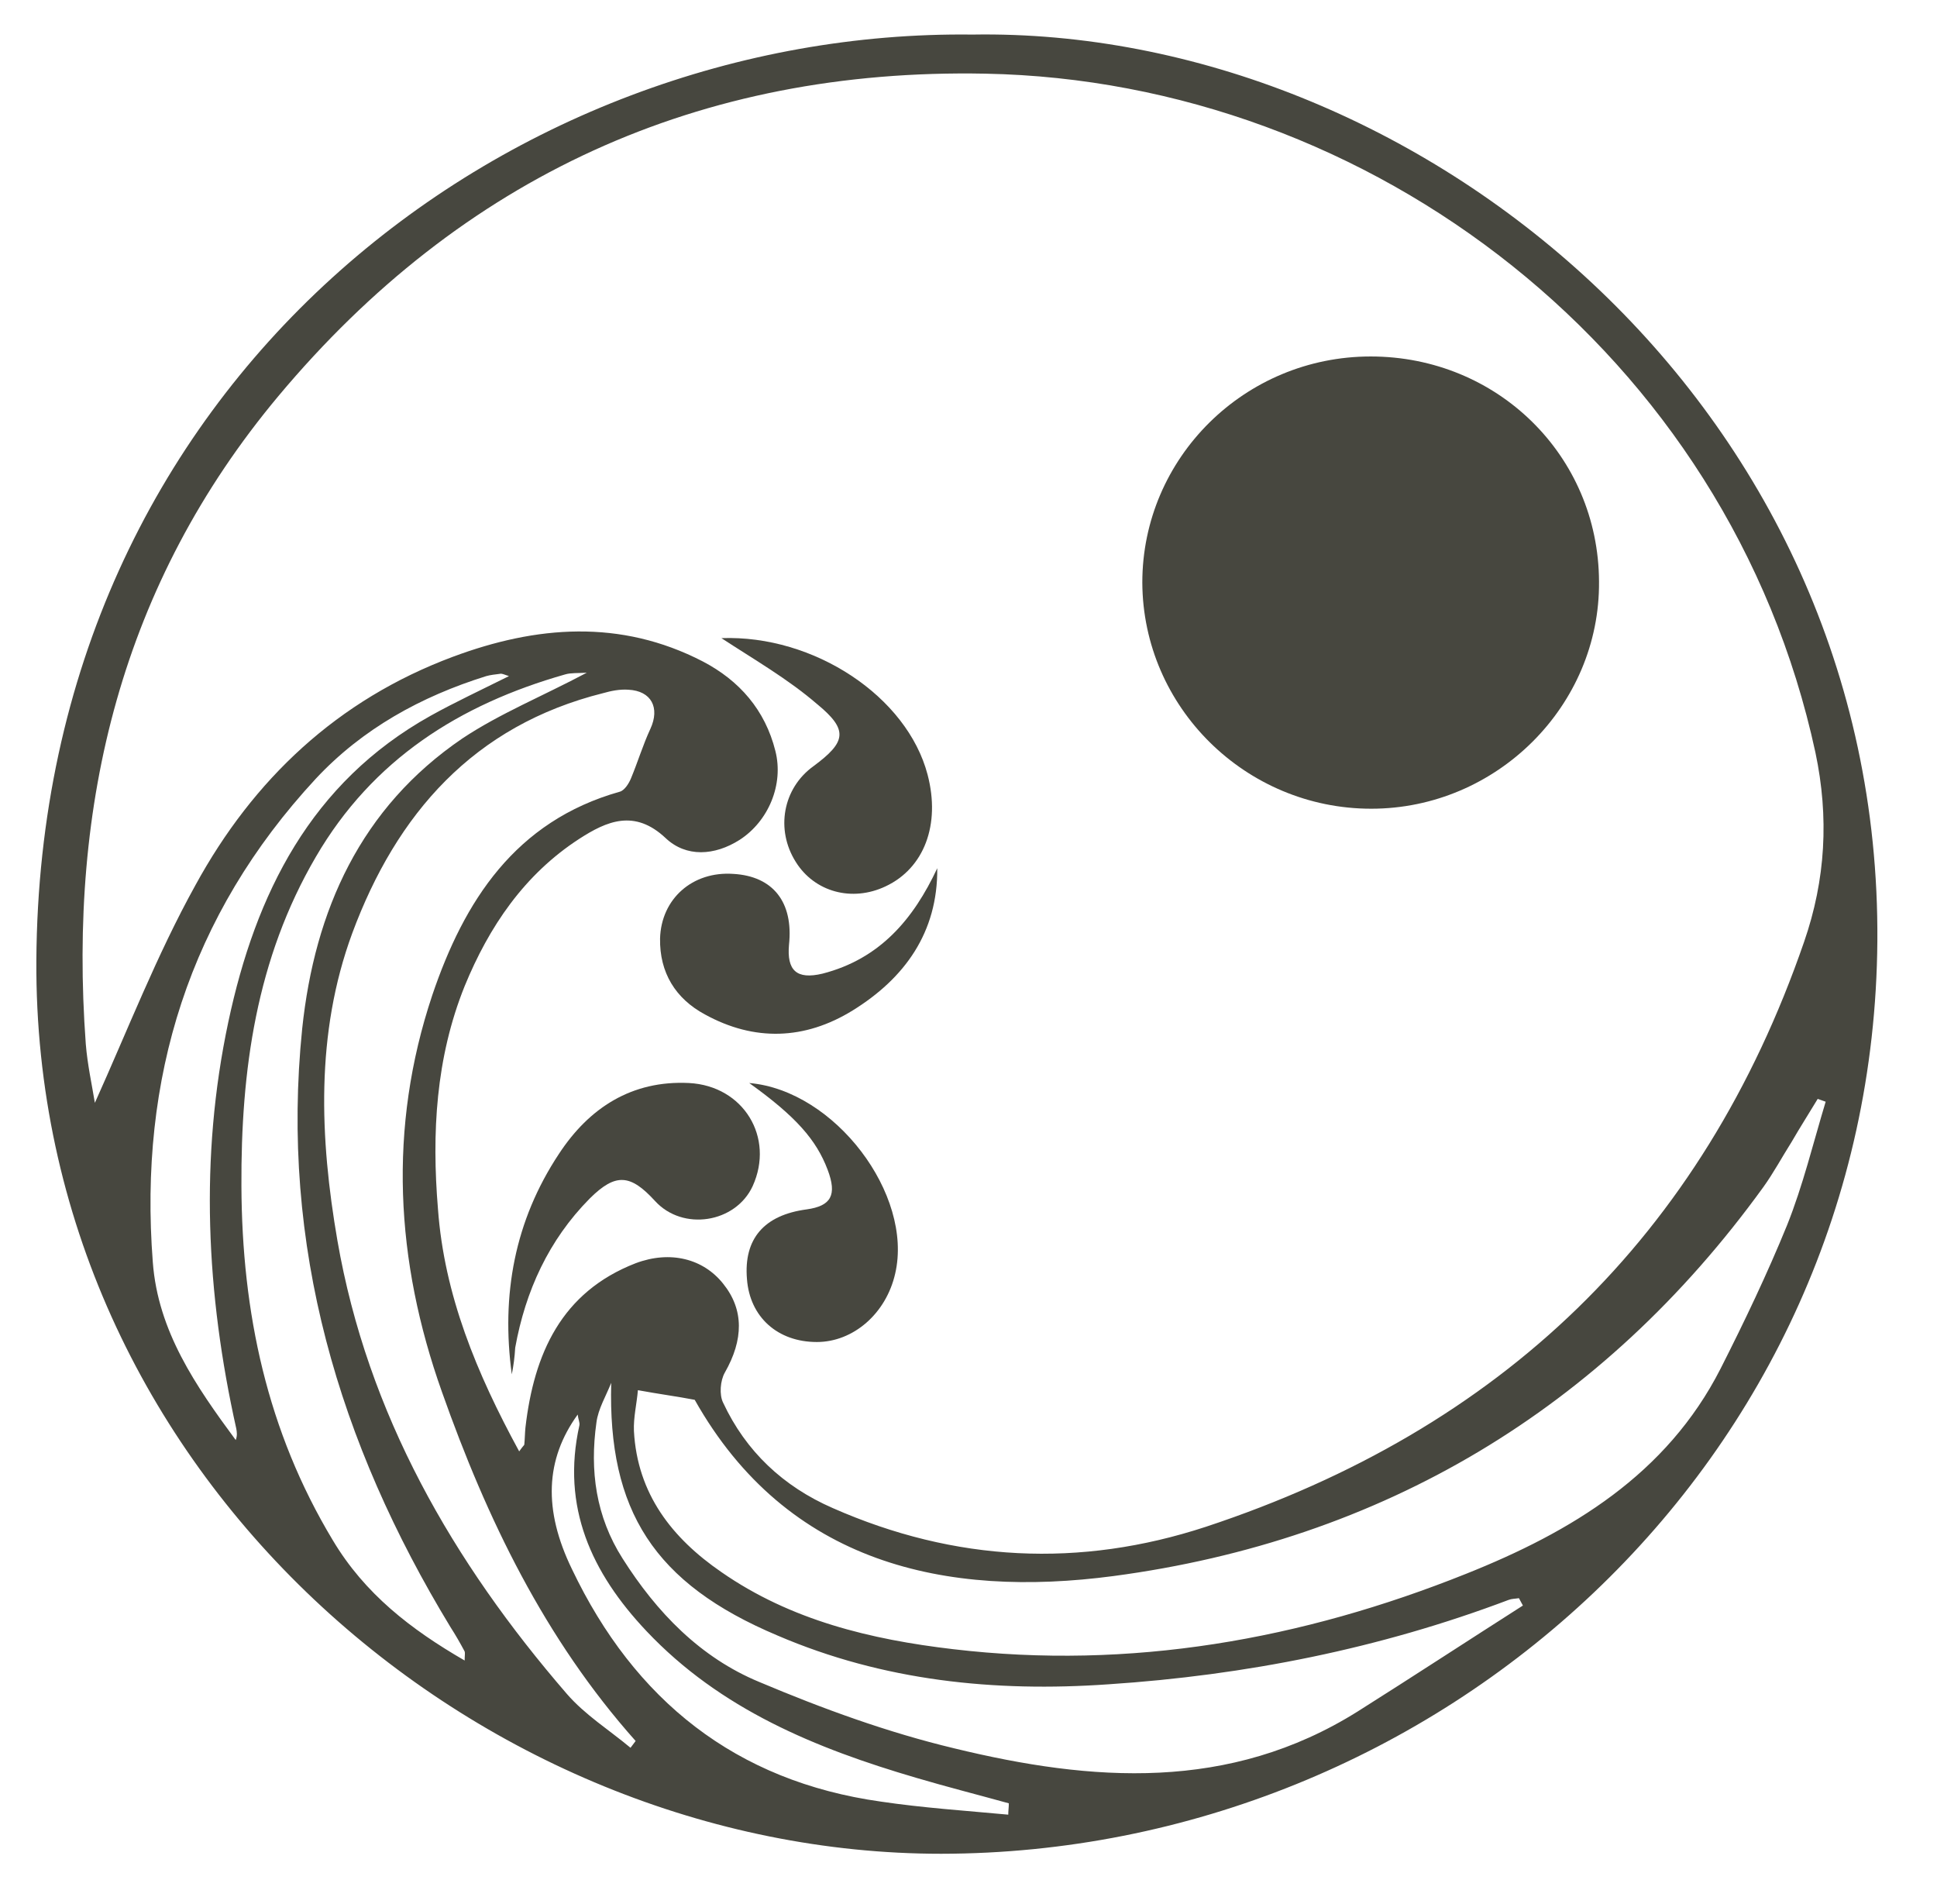 <svg width="351" height="345" viewBox="0 0 351 345" fill="none" xmlns="http://www.w3.org/2000/svg">
<path d="M176.221 6.263C256.405 4.929 340.913 73.004 340.192 170.549C339.472 265.013 260.317 335.759 170.559 335.862C86.669 335.862 6.073 266.964 6.588 174.04C7.205 69 92.228 5.237 176.221 6.263ZM94.081 262.96C94.801 261.933 95.007 261.83 95.007 261.728C95.11 260.701 95.11 259.674 95.213 258.647C96.757 245.299 101.698 234.107 115.182 228.871C121.461 226.509 127.431 228.049 131.033 232.567C134.842 237.29 134.739 242.732 131.342 248.687C130.519 250.125 130.313 252.692 131.033 254.129C135.151 262.96 141.944 269.326 150.899 273.228C173.03 282.982 195.675 284.112 218.526 276.616C271.948 258.955 308.489 224.045 326.914 170.652C330.825 159.357 331.443 148.062 328.973 136.357C313.327 63.866 248.274 14.683 178.588 13.348C126.71 12.321 83.684 32.036 50.437 71.772C22.028 105.759 12.352 145.598 15.543 189.134C15.852 192.933 16.675 196.629 17.19 199.812C23.16 186.567 28.41 173.013 35.409 160.384C45.908 141.183 61.142 126.808 82.037 119.004C97.168 113.357 112.403 112.125 127.328 119.826C134.018 123.317 138.65 128.656 140.503 136.049C142.047 142.107 139.268 148.781 134.018 152.17C129.489 155.045 124.343 155.353 120.637 151.862C114.976 146.522 109.932 148.781 104.991 151.964C95.007 158.433 88.625 167.879 84.199 178.661C78.95 191.701 78.229 205.357 79.361 219.013C80.493 234.621 86.361 248.79 94.081 262.96ZM115.593 251.871C115.388 254.335 114.77 256.799 114.873 259.263C115.491 270.661 121.769 278.67 130.725 284.83C143.282 293.558 157.796 297.049 172.721 298.795C204.836 302.594 235.922 297.049 265.669 285.138C284.712 277.54 302.004 267.17 311.783 247.969C316.106 239.446 320.223 230.821 323.826 221.991C326.708 214.804 328.561 207.103 330.825 199.607C330.311 199.402 329.899 199.299 329.384 199.094C327.84 201.661 326.193 204.228 324.649 206.897C322.9 209.67 321.356 212.545 319.503 215.112C290.373 255.362 250.435 279.08 201.748 285.549C171.486 289.554 142.665 283.393 125.887 253.616C122.696 253 119.505 252.589 115.593 251.871ZM114.255 316.661L115.182 315.429C98.713 296.946 88.213 275.179 80.082 252.179C71.641 228.46 70.303 204.33 78.332 180.304C84.096 163.259 93.36 148.781 112.3 143.442C113.123 143.237 113.947 142.004 114.358 140.978C115.593 138 116.52 134.92 117.858 132.045C119.608 128.246 118.064 125.165 113.844 124.96C112.3 124.857 110.756 125.165 109.315 125.576C85.846 131.429 71.847 147.446 63.818 169.112C57.128 187.286 57.951 206.281 61.142 224.763C66.598 256.183 82.037 282.982 102.727 306.906C106.021 310.705 110.447 313.478 114.255 316.661ZM110.756 250.536C109.829 252.897 108.388 255.259 108.079 257.723C106.844 266.451 107.976 274.768 112.814 282.366C118.99 292.121 126.916 300.335 137.621 304.75C149.047 309.576 160.884 313.888 172.927 316.763C197.837 322.821 222.746 324.67 246.009 310.089C256.096 303.723 265.978 297.254 275.962 290.888C275.757 290.478 275.448 289.964 275.242 289.554C274.624 289.656 273.904 289.656 273.389 289.862C250.023 298.692 225.731 303.518 200.822 305.161C180.235 306.598 160.06 304.545 140.915 296.33C118.476 286.884 110.138 273.638 110.756 250.536ZM106.33 121.879C104.683 121.982 103.447 121.879 102.418 122.187C83.273 127.629 67.524 137.589 57.231 155.25C46.423 173.732 43.644 193.96 43.747 214.906C43.849 237.804 48.379 259.263 60.319 279.08C66.083 288.732 74.42 295.201 84.199 300.848C84.199 299.924 84.302 299.513 84.199 299.205C83.376 297.665 82.552 296.228 81.626 294.79C61.348 261.42 50.746 225.687 54.76 186.362C57.025 164.902 65.362 146.317 83.787 133.79C90.581 129.272 98.404 126.089 106.33 121.879ZM92.228 122.496C91.301 122.187 90.89 121.982 90.581 122.085C89.757 122.187 88.831 122.29 88.111 122.496C76.273 126.192 65.671 132.045 57.231 141.08C34.277 165.826 25.116 195.397 27.689 228.665C28.616 241.192 35.512 251.152 42.717 260.906C43.026 260.085 42.923 259.469 42.82 258.853C37.365 234.415 36.13 209.772 41.379 185.129C46.32 161.924 56.304 141.799 78.023 129.683C82.449 127.219 87.081 125.062 92.228 122.496ZM182.705 328.777C182.705 328.058 182.808 327.442 182.808 326.723C177.25 325.183 171.589 323.746 166.03 322.103C147.811 316.763 130.519 309.679 117.137 295.509C107.153 284.933 101.698 273.022 104.991 258.237C105.094 257.723 104.786 257.21 104.683 256.286C98.816 264.397 98.404 273.536 103.653 284.317C114.976 308.036 133.298 322.719 159.649 326.415C167.266 327.545 174.986 328.058 182.705 328.777Z" fill="#47473F"/>
<path d="M248.376 64.585C271.33 64.585 289.652 82.554 289.755 105.348C289.961 127.835 271.227 146.522 248.479 146.522C225.731 146.522 207.1 128.143 206.997 105.554C206.997 82.964 225.525 64.585 248.376 64.585V64.585ZM92.742 248.996C90.787 234.621 93.257 221.17 101.286 209.054C106.741 200.737 114.461 195.705 124.857 196.219C134.739 196.732 140.4 206.076 136.386 214.906C133.298 221.58 123.725 223.121 118.681 217.576C114.255 212.75 111.579 212.442 106.844 217.165C99.433 224.661 95.213 233.902 93.36 244.17C93.257 245.915 93.051 247.455 92.742 248.996V248.996ZM130.724 115.616C147.502 115 164.383 126.192 168.089 140.362C170.456 149.397 167.471 157.304 160.472 160.589C154.399 163.464 147.605 161.616 144.209 156.174C140.503 150.321 141.841 142.826 147.4 138.821C153.37 134.406 153.781 132.25 148.017 127.527C142.768 123.009 136.695 119.518 130.724 115.616V115.616Z" fill="#47473F"/>
<path d="M169.839 157.304C169.942 168.906 163.972 177.223 154.502 183.076C145.855 188.415 136.694 188.723 127.739 183.795C122.387 180.92 119.505 176.196 119.608 170.036C119.814 162.848 125.475 157.817 132.886 158.33C140.091 158.741 143.797 163.464 142.973 171.165C142.562 175.786 144.311 177.531 149.046 176.402C159.443 173.732 165.516 166.545 169.839 157.304V157.304ZM135.768 196.219C151.311 197.554 165.516 216.446 162.222 230.719C160.575 238.009 154.605 243.143 148.017 243.143C140.915 243.143 135.871 238.625 135.356 231.746C134.739 224.455 138.444 220.143 146.164 219.116C150.59 218.5 151.723 216.549 149.973 211.929C147.914 206.487 144.209 202.277 135.768 196.219V196.219Z" fill="#47473F"/>
</svg>
